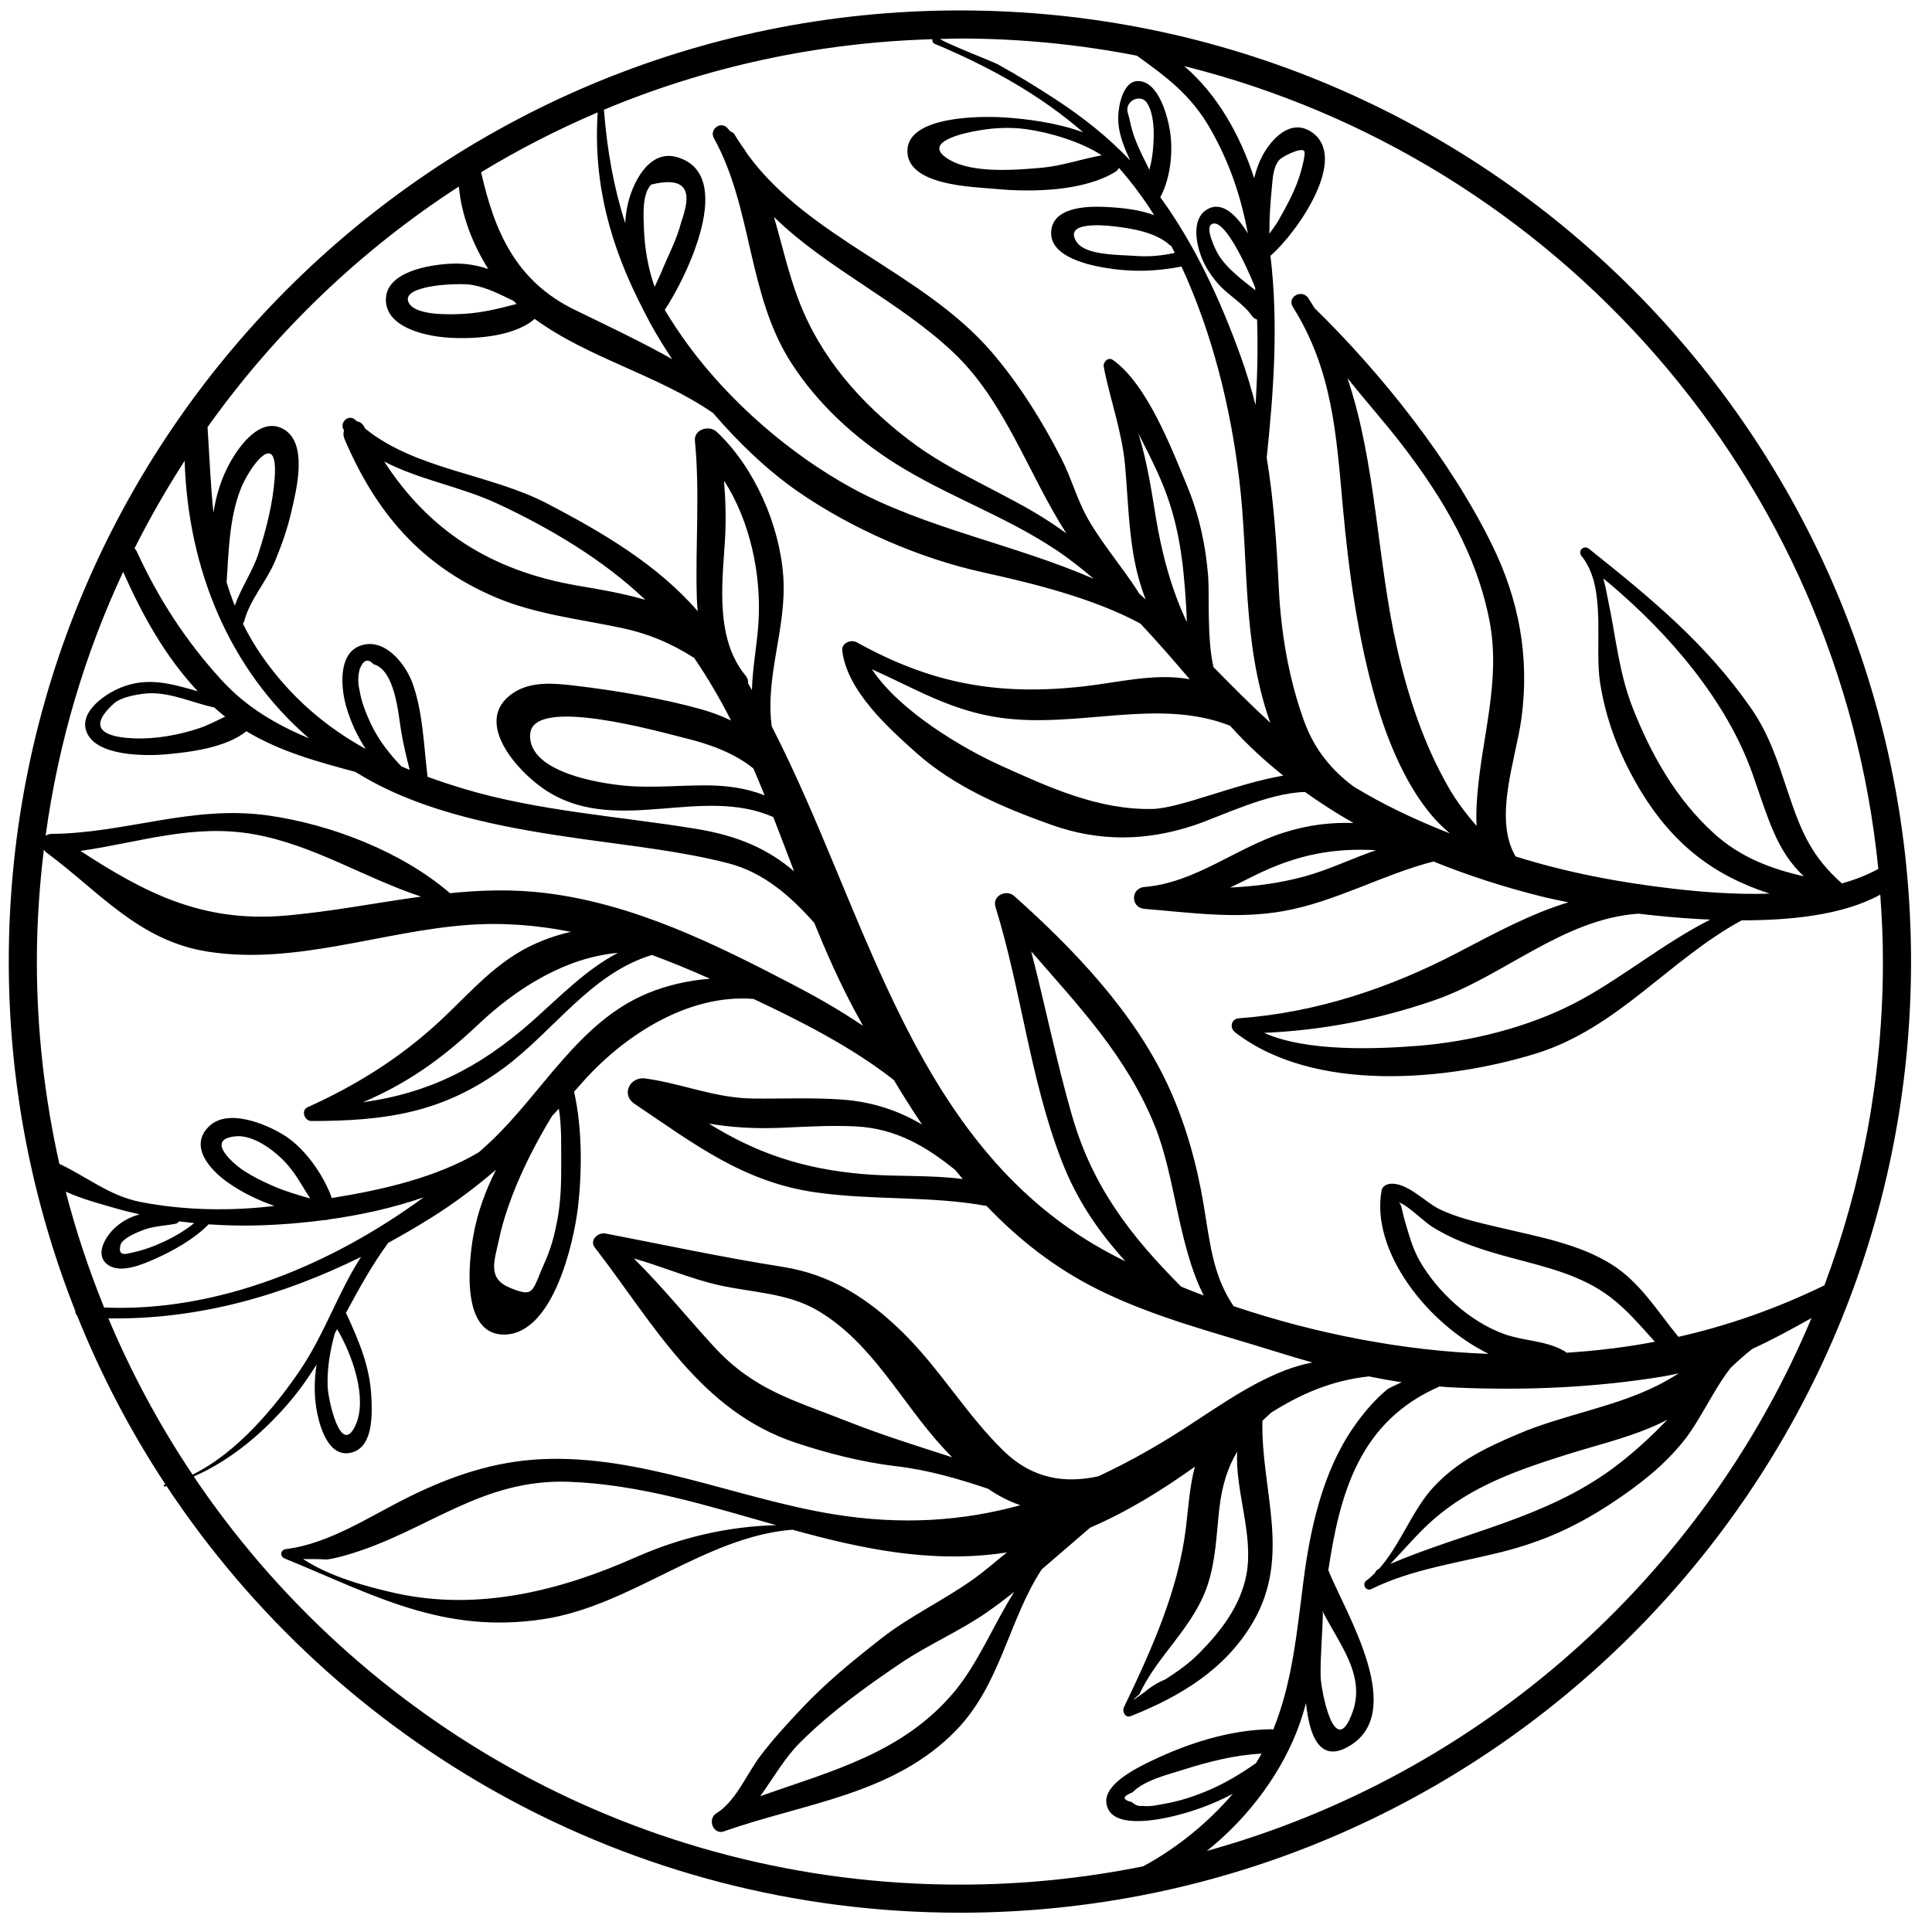 <svg width="65" height="65" viewBox="0 0 65 65" fill="none" xmlns="http://www.w3.org/2000/svg">
<path d="M21.711 20.18C20.922 19.95 20.108 19.819 19.437 19.704C16.508 19.201 14.431 17.847 12.926 15.527C14.108 16.146 15.49 16.366 16.736 16.945C18.475 17.754 20.283 18.819 21.711 20.18ZM61.38 43.244C59.769 44.028 58.139 44.598 56.468 44.977C55.762 44.12 55.191 43.151 54.227 42.543C53.113 41.84 51.705 41.598 50.446 41.298C49.764 41.135 49.054 40.985 48.418 40.675C47.954 40.45 47.336 39.771 46.771 39.828C46.648 39.84 46.509 39.911 46.483 40.046C46.108 42.058 47.981 44.517 50.081 45.547C50.056 45.546 50.032 45.547 50.007 45.546C47.248 45.447 44.275 44.879 41.503 43.944C40.805 42.917 40.707 41.806 40.494 40.526C40.262 39.142 39.877 37.758 39.28 36.483C38.131 34.029 36.118 31.925 34.122 30.146C33.855 29.909 33.375 30.134 33.492 30.513C34.364 33.325 34.653 36.31 35.723 39.065C36.248 40.418 36.979 41.456 37.863 42.436C37.712 42.361 37.561 42.286 37.414 42.208C30.683 38.659 29.238 30.8 25.965 24.439C25.733 22.722 26.478 21.128 26.351 19.375C26.227 17.658 25.38 15.716 24.112 14.527C23.864 14.294 23.342 14.439 23.38 14.83C23.551 16.606 23.391 18.332 23.444 20.117C23.448 20.266 23.458 20.415 23.474 20.562C22.106 18.986 20.257 17.907 18.429 16.951C16.486 15.935 14.006 15.809 12.288 14.421C12.279 14.404 12.269 14.388 12.26 14.37C12.198 14.247 12.106 14.19 12.01 14.175C11.994 14.161 11.977 14.149 11.962 14.134C11.725 13.905 11.395 14.23 11.574 14.479C11.548 14.566 11.545 14.663 11.588 14.763C12.633 17.218 14.143 19.018 16.666 20.093C18.009 20.665 19.468 20.822 20.884 21.121C21.836 21.321 22.606 21.656 23.355 22.136C23.816 22.81 24.226 23.514 24.595 24.24C24.283 24.09 23.949 23.963 23.588 23.862C22.256 23.491 20.693 23.225 19.317 23.066C18.638 22.986 17.871 22.913 17.271 23.311C15.82 24.272 17.498 26.088 18.517 26.685C20.858 28.059 23.624 26.44 26.015 27.488C26.253 28.094 26.483 28.704 26.716 29.313C25.85 28.58 24.874 28.123 23.403 27.883C20.827 27.462 18.118 27.29 15.617 26.542C15.196 26.416 14.786 26.28 14.385 26.134C14.257 25.098 14.231 23.946 13.873 22.971C13.635 22.326 12.921 21.418 12.105 21.73C11.346 22.02 11.479 23.207 11.658 23.808C11.81 24.316 12.029 24.774 12.303 25.198C10.968 24.458 9.798 23.477 8.829 22.095C8.571 21.726 8.357 21.356 8.172 20.984C8.192 20.96 8.209 20.931 8.219 20.892C8.403 20.18 8.962 19.57 9.246 18.895C9.473 18.352 9.667 17.802 9.799 17.229C9.963 16.518 10.402 14.854 9.49 14.412C8.746 14.051 8.07 14.984 7.765 15.517C7.448 16.07 7.274 16.652 7.181 17.248C7.084 16.316 7.047 15.359 6.982 14.371C9.262 11.167 12.132 8.416 15.438 6.275C15.521 7.222 15.895 8.21 16.428 9.05C16.049 8.925 15.649 8.85 15.181 8.871C14.49 8.902 13.015 9.123 12.983 10.051C12.951 10.99 14.245 11.283 14.938 11.348C15.782 11.426 17.252 11.371 17.989 10.728C19.778 12.042 22.134 12.618 23.96 13.876C23.969 13.882 23.978 13.885 23.987 13.891C24.864 14.914 25.85 15.85 26.853 16.543C28.672 17.799 30.938 18.788 33.093 19.261C34.66 19.605 36.765 20.111 38.369 20.981C38.938 21.587 39.483 22.216 40.027 22.853C38.869 22.635 37.599 22.965 36.455 23.093C33.563 23.417 31.32 22.996 28.824 21.609C28.63 21.502 28.308 21.633 28.337 21.888C28.492 23.235 29.882 24.483 30.823 25.324C32.107 26.472 33.76 27.175 35.371 27.75C36.977 28.323 38.561 28.302 40.167 27.769C41.057 27.473 42.647 26.677 43.904 26.645C44.428 27.018 44.973 27.368 45.537 27.689C44.791 27.665 44.036 27.743 43.176 28.017C41.596 28.52 40.206 29.703 38.507 29.841C38.034 29.879 38.033 30.54 38.507 30.578C40.066 30.705 41.614 30.932 43.174 30.654C44.932 30.342 46.507 29.426 48.227 28.984C49.41 29.463 50.62 29.849 51.81 30.147C52.124 30.226 52.444 30.292 52.764 30.358C51.505 30.74 50.347 31.369 49.042 32.05C46.754 33.246 44.27 34.072 41.685 34.259C41.418 34.278 41.358 34.58 41.556 34.733C44.218 36.787 48.688 36.365 51.67 35.447C54.422 34.599 56.163 32.282 58.6 30.963C60.178 30.966 61.989 30.802 63.259 30.099C63.313 30.843 63.349 31.593 63.349 32.351C63.349 36.184 62.65 39.854 61.38 43.244ZM56.096 47.764C55.53 48.354 54.93 48.908 54.261 49.402C51.99 51.078 49.305 51.539 46.773 52.617C47.252 52.126 47.688 51.596 48.207 51.139C49.514 49.989 51.077 49.453 52.722 48.934C53.825 48.585 55.056 48.312 56.096 47.764ZM52.699 45.511C52.681 45.49 52.658 45.471 52.633 45.456C51.996 45.091 51.291 45.129 50.606 44.882C49.458 44.469 48.371 43.478 47.768 42.429C47.524 42.004 47.397 41.524 47.26 41.059C47.14 40.651 47.166 40.435 46.983 40.439C47.247 40.433 47.888 41.088 48.17 41.265C49.017 41.798 49.98 42.088 50.946 42.344C52.086 42.647 53.224 42.917 54.177 43.639C54.723 44.053 55.201 44.611 55.676 45.142C54.7 45.327 53.709 45.448 52.699 45.511ZM40.601 62.273C42.038 61.13 43.179 59.563 43.735 57.968C43.811 57.749 43.878 57.526 43.94 57.298C44.053 58.401 44.398 59.267 45.301 58.797C47.425 57.689 45.258 54.252 44.69 52.828C45.081 50.231 45.74 47.818 48.431 46.647C48.616 46.662 48.801 46.676 48.989 46.684C51.334 46.785 53.678 46.686 55.998 46.302C56.166 46.275 56.322 46.237 56.482 46.203C56.241 46.355 55.996 46.497 55.746 46.622C54.28 47.35 52.604 47.598 51.102 48.234C50.008 48.697 49.055 49.15 48.238 50.021C47.523 50.785 47.105 51.992 46.394 52.783C46.384 52.787 46.374 52.791 46.365 52.795C46.316 52.818 46.278 52.873 46.259 52.922C46.17 53.01 46.079 53.096 45.979 53.169C45.806 53.295 45.952 53.555 46.147 53.458C47.48 52.797 49.071 52.58 50.5 52.221C51.932 51.861 53.057 51.35 54.299 50.521C55.183 49.931 55.98 49.309 56.646 48.478C57.208 47.778 57.631 46.783 58.222 46.024C58.459 45.798 58.701 45.578 58.96 45.379C59.627 45.074 60.273 44.722 60.946 44.344C57.301 53.042 49.81 59.722 40.601 62.273ZM42.255 59.319C41.716 59.697 41.158 60.033 40.541 60.282C40.117 60.453 39.681 60.596 39.232 60.676C38.988 60.719 38.701 60.793 38.453 60.757C38.313 60.776 38.188 60.733 38.08 60.63C37.749 60.549 37.757 60.439 38.105 60.3C38.495 59.894 39.31 59.698 39.813 59.539C40.651 59.274 41.553 59.041 42.444 58.999C42.384 59.107 42.322 59.214 42.255 59.319ZM44.495 54.231L44.498 54.211C45.045 55.299 45.952 56.349 45.508 57.595C44.899 59.301 44.44 56.837 44.431 56.404C44.418 55.702 44.492 54.994 44.507 54.291C44.507 54.269 44.5 54.251 44.495 54.231ZM34.123 53.558C33.427 54.659 32.911 55.95 32.115 56.907C30.387 58.984 27.964 59.584 25.578 60.431C26.019 59.816 26.407 59.133 26.92 58.623C27.951 57.599 29.093 56.776 30.29 55.965C31.232 55.328 32.289 54.882 33.221 54.232C33.525 54.019 33.825 53.793 34.123 53.558ZM26.112 51.313C24.466 51.355 22.88 51.731 21.375 52.398C18.859 53.514 16.092 54.215 13.317 53.602C12.324 53.383 11.079 53.037 10.199 52.453C10.463 52.451 10.726 52.453 10.989 52.468C11.24 52.44 11.558 52.349 11.792 52.278C14.396 51.49 16.204 49.749 19.131 49.853C21.529 49.938 23.815 50.663 26.112 51.313ZM32.032 49.028C30.844 48.645 29.654 48.274 28.483 47.81C26.69 47.099 25.36 46.771 24.004 45.29C23.1 44.302 22.269 43.276 21.325 42.34C22.277 42.606 23.205 43.014 24.161 43.232C25.292 43.49 26.493 43.49 27.519 44.097C29.359 45.186 30.319 47.175 31.719 48.697C31.821 48.808 31.926 48.919 32.032 49.028ZM41.935 52.974C41.736 54.021 41.088 54.867 40.357 55.609C40.002 55.97 39.622 56.233 39.202 56.504C38.947 56.609 38.714 56.752 38.503 56.933C38.075 57.242 38.02 57.264 38.337 56.998C38.924 55.706 40.17 54.742 40.636 53.303C40.907 52.468 40.925 51.623 41.023 50.755C41.115 49.949 41.317 49.35 41.624 48.838C41.549 50.162 42.186 51.641 41.935 52.974ZM39.738 43.288C38.036 41.575 36.755 39.932 36.062 37.517C35.539 35.698 35.167 33.84 34.694 32.007C36.279 33.836 37.905 35.529 38.854 37.883C39.548 39.606 39.632 41.875 40.499 43.587C40.243 43.49 39.989 43.391 39.738 43.288ZM6.518 49.675C7.796 49.118 8.912 48.154 9.791 47.109C10.111 46.728 10.389 46.324 10.65 45.909C10.566 46.464 10.561 47.029 10.68 47.582C10.793 48.11 11.1 49.076 11.848 48.864C12.575 48.658 12.52 47.526 12.493 46.98C12.443 45.973 12.076 45.121 11.664 44.219C11.656 44.203 11.644 44.194 11.634 44.181C12.071 43.367 12.515 42.559 13.062 41.814C13.553 41.546 14.039 41.262 14.517 40.963C15.286 40.482 16.005 39.94 16.688 39.355C16.337 40.052 16.061 40.786 15.919 41.602C15.764 42.497 15.506 44.936 16.987 44.9C18.628 44.86 19.306 41.767 19.441 40.647C19.585 39.439 19.593 37.957 19.314 36.73C19.379 36.657 19.445 36.584 19.51 36.51C20.925 34.872 23.128 33.427 25.353 33.609C26.942 34.357 28.651 35.222 30.073 36.336C30.377 36.844 30.692 37.345 31.022 37.834C30.243 37.376 29.386 37.073 28.339 36.995C27.337 36.92 26.33 36.972 25.331 36.959C24.036 36.941 22.963 36.457 21.708 36.283C21.198 36.212 20.881 36.824 21.348 37.137C23.347 38.48 25 39.768 27.442 40.116C29.375 40.391 31.298 40.226 33.193 40.573C34.268 41.7 35.501 42.672 36.962 43.395C38.858 44.335 40.922 44.845 42.928 45.475C43.338 45.604 43.745 45.724 44.153 45.839C43.839 45.902 43.524 45.99 43.206 46.114C41.833 46.651 40.608 47.599 39.364 48.363C38.555 48.861 37.754 49.295 36.95 49.669C35.835 49.912 34.74 49.767 33.752 48.801C32.516 47.592 31.637 46.082 30.409 44.865C29.241 43.708 27.972 42.88 26.328 42.621C24.318 42.305 22.362 41.883 20.366 41.499C20.129 41.453 19.822 41.723 20.008 41.964C22.004 44.553 23.548 47.475 26.795 48.548C27.855 48.898 29.019 49.196 30.128 49.326C31.24 49.457 32.24 49.751 33.243 50.088C33.579 50.321 33.941 50.508 34.328 50.641C32.366 51.181 30.323 51.315 28.054 50.947C24.793 50.419 21.561 48.932 18.209 49.093C16.628 49.169 15.204 49.651 13.789 50.346C12.467 50.993 11.109 51.932 9.617 52.118C9.436 52.141 9.404 52.362 9.575 52.432C12.579 53.662 14.899 54.991 18.287 54.474C21.234 54.025 23.714 51.7 26.658 51.465C28.97 52.102 31.301 52.605 33.777 52.245C33.812 52.24 33.845 52.231 33.88 52.225C33.515 52.519 33.163 52.831 32.785 53.103C31.768 53.836 30.632 54.354 29.645 55.128C28.686 55.88 27.78 56.616 26.943 57.509C26.458 58.026 25.98 58.542 25.555 59.111C25.123 59.691 24.743 60.617 24.103 61.005C23.79 61.193 23.992 61.744 24.359 61.614C27.068 60.656 30.077 60.385 32.183 58.198C33.672 56.651 33.932 54.507 35.047 52.8C35.596 52.334 36.136 51.857 36.674 51.398C37.92 50.861 39.09 50.141 40.201 49.344C40.023 50.005 39.98 50.721 39.902 51.375C39.648 53.51 38.736 55.513 37.812 57.443C37.746 57.582 37.86 57.809 38.039 57.738C39.706 57.079 41.235 56.161 42.163 54.563C43.457 52.331 42.422 50.143 42.472 47.802C42.568 47.71 42.666 47.617 42.77 47.524C43.761 46.903 44.789 46.444 46.056 46.308C46.421 46.383 46.788 46.448 47.159 46.503C46.91 46.615 46.713 46.711 46.662 46.753C46.235 47.106 45.834 47.586 45.521 48.042C44.499 49.529 44.081 51.425 43.855 53.179C43.638 54.859 43.481 56.619 42.835 58.191C42.811 58.187 42.792 58.177 42.766 58.178C41.376 58.197 39.967 58.65 38.722 59.25C38.264 59.47 37.17 60.005 37.22 60.631C37.297 61.59 39.008 61.22 39.55 61.085C40.182 60.928 40.858 60.682 41.478 60.351C40.648 61.315 39.603 62.175 38.459 62.791C36.467 63.193 34.405 63.406 32.295 63.406C21.559 63.406 12.096 57.957 6.518 49.675ZM11.265 44.859C11.291 44.812 11.316 44.765 11.341 44.718C11.852 45.569 12.363 47.032 11.973 47.923C11.468 49.078 11.037 47.081 11.023 46.645C11.002 46.041 11.103 45.44 11.265 44.859ZM3.647 44.355C6.639 44.404 9.484 43.602 12.147 42.287C11.365 43.501 10.923 44.875 10.098 46.094C9.253 47.34 7.97 48.884 6.478 49.612C5.375 47.965 4.424 46.206 3.647 44.355ZM9.206 39.909C8.863 39.761 8.525 39.596 8.21 39.393C7.937 39.217 6.829 38.329 7.938 38.229C8.563 38.172 9.321 38.773 9.695 39.211C9.986 39.553 10.194 39.948 10.435 40.322C10.02 40.201 9.606 40.083 9.206 39.909ZM5.903 41.172C5.959 41.161 5.998 41.129 6.027 41.09C6.196 41.112 6.364 41.132 6.534 41.149C5.968 41.615 5.121 41.999 4.479 42.135C4.276 42.177 3.951 42.308 4.053 41.888C4.112 41.648 4.709 41.419 4.878 41.361C5.212 41.246 5.558 41.24 5.903 41.172ZM3.503 43.99C2.993 42.728 2.556 41.429 2.212 40.091C2.783 40.353 3.447 40.522 3.849 40.64C4.127 40.722 4.412 40.792 4.699 40.856C4.407 40.936 4.129 41.066 3.863 41.312C3.563 41.588 3.184 42.185 3.595 42.526C4.024 42.881 4.792 42.539 5.21 42.356C5.813 42.091 6.553 41.674 7.018 41.191C7.608 41.232 8.198 41.244 8.775 41.225C9.45 41.203 10.176 41.146 10.918 41.048C10.964 41.052 11.005 41.046 11.041 41.03C12.12 40.881 13.226 40.64 14.256 40.281C11.138 42.565 7.319 44.151 3.503 43.99ZM18.881 39.114C18.887 39.763 18.869 40.419 18.749 41.058C18.661 41.527 18.54 41.996 18.343 42.433C17.89 43.439 18.003 43.673 17.167 43.331C16.387 43.011 16.627 42.449 16.794 41.676C16.901 41.176 17.054 40.699 17.237 40.22C17.588 39.3 18.061 38.391 18.576 37.543C18.652 37.462 18.727 37.382 18.802 37.3C18.9 37.897 18.877 38.547 18.881 39.114ZM20.79 32.058C19.709 32.625 18.874 33.498 17.903 34.36C16.107 35.953 14.381 36.783 12.212 37.085C13.649 36.465 14.79 35.697 16.094 34.464C17.394 33.234 19.034 32.214 20.79 32.058ZM1.475 28.585C1.499 28.622 1.527 28.655 1.565 28.684C3.352 30.007 4.666 31.654 6.997 32.018C9.93 32.477 12.827 31.333 15.736 31.119C16.927 31.031 18.08 31.127 19.206 31.35C18.552 31.501 17.928 31.745 17.378 32.086C16.378 32.703 15.624 33.592 14.773 34.377C13.444 35.603 11.989 36.511 10.35 37.251C10.116 37.357 10.244 37.715 10.475 37.715C12.96 37.715 14.896 37.446 16.948 35.932C18.639 34.685 19.864 32.761 21.932 32.129C22.589 32.369 23.24 32.639 23.886 32.929C23.15 32.983 22.425 33.154 21.778 33.422C19.487 34.373 18.26 36.741 16.53 38.385C16.395 38.513 16.254 38.638 16.115 38.763C14.697 39.608 12.882 40.032 11.162 40.306C10.89 39.53 10.251 38.622 9.555 38.191C8.939 37.81 7.671 37.282 7.037 37.891C6.331 38.57 7.089 39.38 7.669 39.786C8.18 40.144 8.697 40.383 9.232 40.572C7.749 40.752 6.188 40.723 4.728 40.439C3.678 40.235 2.889 39.569 1.997 39.157C1.507 36.966 1.24 34.69 1.24 32.351C1.24 31.075 1.326 29.821 1.475 28.585ZM7.216 23.805C7.233 23.821 7.248 23.838 7.265 23.853C7.367 23.944 7.47 24.029 7.575 24.111C7.291 24.244 7.012 24.396 6.717 24.495C6.011 24.732 5.228 24.873 4.482 24.84C3.885 24.814 2.721 24.664 3.839 23.663C4.102 23.427 4.784 23.325 5.083 23.323C5.802 23.318 6.511 23.653 7.216 23.805ZM14.168 30.165C12.637 30.373 11.114 30.679 9.558 30.808C6.764 31.039 4.83 30.009 2.706 28.628C4.668 28.35 6.495 27.701 8.55 28.069C10.553 28.427 12.276 29.544 14.168 30.165ZM32.39 39.667C31.294 39.524 30.152 39.596 29.035 39.501C26.954 39.323 25.39 38.761 23.852 37.803C24.62 37.932 25.399 37.982 26.31 37.942C27.123 37.906 27.984 37.855 28.798 37.897C30.147 37.967 31.167 38.576 32.139 39.365C32.221 39.467 32.306 39.566 32.39 39.667ZM27.395 31.049C27.803 32.051 28.238 33.037 28.745 33.98C28.84 34.158 28.937 34.335 29.034 34.513C28.297 34.013 27.517 33.565 26.724 33.15C24.086 31.773 21.358 30.417 18.367 30.047C17.274 29.911 16.203 29.943 15.139 30.05C13.511 28.645 11.114 27.73 9.017 27.435C6.467 27.076 4.233 28.034 1.735 28.055C1.652 28.056 1.586 28.082 1.534 28.121C1.961 24.987 2.853 22.003 4.143 19.239C4.789 20.695 5.561 22.094 6.655 23.257C5.797 23.016 4.989 22.757 4.061 23.134C3.555 23.339 2.682 23.922 2.898 24.583C3.187 25.469 4.945 25.436 5.606 25.377C6.411 25.304 7.606 25.154 8.289 24.602C9.421 25.284 10.669 25.624 11.95 25.968C12.201 26.121 12.458 26.268 12.726 26.405C14.793 27.467 17.308 27.905 19.58 28.226C21.194 28.455 22.939 28.639 24.514 29.047C25.696 29.354 26.602 30.155 27.395 31.049ZM25.725 26.759C25.075 26.503 24.399 26.418 23.663 26.423C22.887 26.427 22.109 26.493 21.33 26.456C20.53 26.419 17.731 26.068 17.838 24.691C17.937 23.4 22.219 24.63 23.034 24.829C23.835 25.023 24.697 25.324 25.347 25.854C25.477 26.154 25.602 26.456 25.725 26.759ZM25.521 20.889C25.478 21.66 25.317 22.449 25.298 23.218C25.255 23.144 25.214 23.068 25.17 22.994C25.179 22.909 25.157 22.818 25.089 22.736C24.067 21.505 24.293 19.672 24.388 18.218C24.435 17.495 24.41 16.835 24.36 16.17C25.248 17.549 25.609 19.337 25.521 20.889ZM12.476 24.348C12.313 24.002 12.159 23.614 12.098 23.232C12.037 22.99 12.038 22.749 12.103 22.507C12.224 22.199 12.379 22.145 12.565 22.346C13.293 22.548 13.397 24.002 13.497 24.603C13.57 25.044 13.674 25.472 13.783 25.901C13.69 25.863 13.597 25.825 13.505 25.785C13.094 25.357 12.728 24.885 12.476 24.348ZM10.398 24.841C9.319 24.389 8.31 23.818 7.441 22.866C6.257 21.57 5.333 20.148 4.603 18.556C4.582 18.511 4.555 18.478 4.526 18.45C5.035 17.435 5.599 16.453 6.212 15.504C6.323 19.119 7.694 22.51 10.398 24.841ZM7.624 19.591C7.694 18.547 7.714 17.439 8.092 16.467C8.39 15.701 9.356 14.395 9.243 16.06C9.183 16.937 8.955 17.824 8.683 18.657C8.498 19.222 8.097 19.8 7.9 20.379C7.795 20.118 7.703 19.855 7.624 19.591ZM38.25 1.873C39.233 2.584 40.068 3.186 40.725 4.342C41.382 5.496 41.754 6.634 41.983 7.854C41.578 7.195 41.073 6.721 40.564 7.077C40.115 7.39 40.236 8.121 40.385 8.551C40.512 8.921 40.718 9.242 40.972 9.537C41.311 9.929 41.823 10.2 42.112 10.618C42.161 10.69 42.225 10.728 42.293 10.751C42.326 11.7 42.302 12.665 42.243 13.63C42.103 13.088 41.94 12.539 41.737 11.976C41.058 10.093 40.211 8.254 39.037 6.634C39.373 6.015 39.469 5.14 39.369 4.45C39.297 3.947 38.986 2.718 38.279 2.727C37.78 2.733 37.629 3.562 37.621 3.929C37.61 4.484 37.817 4.942 38.024 5.401C37.283 4.611 36.42 3.935 35.518 3.344C34.881 2.927 34.22 2.523 33.553 2.155C33.428 2.087 31.93 1.503 31.622 1.313C31.847 1.308 32.069 1.296 32.295 1.296C34.333 1.296 36.322 1.498 38.25 1.873ZM46.297 28.604C45.513 28.87 44.742 29.247 43.949 29.47C43.087 29.712 42.24 29.819 41.387 29.861C41.663 29.728 41.936 29.591 42.203 29.458C43.68 28.727 44.903 28.529 46.297 28.604ZM41.438 24.475C41.967 25.06 42.551 25.598 43.174 26.095C41.581 26.365 39.709 27.194 38.774 27.216C36.96 27.258 35.281 26.484 33.665 25.754C32.416 25.19 30.273 23.937 29.333 22.516C30.75 23.147 31.982 23.911 33.649 24.147C36.27 24.518 38.968 23.458 41.388 24.418C41.405 24.437 41.421 24.456 41.438 24.475ZM35.875 17.943C35.707 17.824 35.539 17.704 35.367 17.59C33.825 16.574 32.066 15.938 30.598 14.817C28.971 13.575 27.622 12.056 26.881 10.128C26.517 9.182 26.31 8.221 26.039 7.299C27.807 9.033 30.256 10.131 32.093 11.875C33.818 13.513 34.6 15.958 35.875 17.943ZM38.882 17.373C38.731 16.446 38.595 15.553 38.321 14.654C38.313 14.631 38.304 14.603 38.293 14.573C38.565 15.106 38.841 15.639 39.073 16.189C39.662 17.581 39.814 18.878 39.906 20.379C39.916 20.545 39.922 20.733 39.93 20.931C39.409 19.823 39.088 18.639 38.882 17.373ZM42.227 9.669C42.23 9.7 42.231 9.732 42.234 9.764C42.02 9.59 41.795 9.429 41.586 9.239C41.347 9.023 41.127 8.806 40.966 8.523C40.892 8.392 40.553 7.702 40.747 7.555C41.15 7.25 41.928 8.92 42.227 9.669ZM42.707 7.862C42.703 7.341 42.74 6.821 42.791 6.299C42.82 6.006 42.831 5.63 43.032 5.39C43.134 5.268 43.745 4.963 43.87 5.071C43.948 5.138 43.794 5.671 43.77 5.762C43.615 6.331 43.306 6.901 43.016 7.411C42.932 7.559 42.817 7.708 42.707 7.862ZM38.762 5.275C38.742 5.416 38.705 5.564 38.67 5.714C38.593 5.552 38.509 5.392 38.43 5.227C38.237 4.827 38.09 4.468 38.007 4.032C37.986 3.924 37.919 3.775 37.927 3.668C37.949 3.346 38.391 3.177 38.583 3.454C38.882 3.885 38.833 4.779 38.762 5.275ZM39.353 8.242C39.37 8.258 39.389 8.264 39.407 8.275C39.447 8.353 39.486 8.43 39.525 8.508C39.074 8.604 38.661 8.646 38.174 8.609C37.674 8.57 36.53 8.596 36.229 8.151C35.762 7.459 37.068 7.567 37.472 7.614C38.087 7.686 38.872 7.81 39.353 8.242ZM37.067 5.226C36.386 5.347 35.735 5.583 35.034 5.645C34.145 5.723 32.738 5.834 31.956 5.383C31.032 4.851 32.15 4.544 32.708 4.43C33.317 4.306 33.918 4.262 34.53 4.346C35.297 4.452 36.371 4.765 37.067 5.226ZM23.162 11.623C22.87 11.226 22.607 10.827 22.365 10.426C23.05 9.408 24.823 5.86 22.767 5.284C21.82 5.018 21.263 6.186 21.108 6.928C21.068 7.117 21.047 7.312 21.034 7.508C20.651 6.315 20.424 5.059 20.319 3.692C23.734 2.263 27.46 1.434 31.366 1.319C31.368 1.337 31.37 1.354 31.372 1.372C31.377 1.425 31.402 1.455 31.45 1.475C33.304 2.253 35.004 3.199 36.443 4.452C35.563 4.13 34.546 3.994 33.712 3.946C32.997 3.906 30.572 3.897 30.529 5.049C30.483 6.259 32.781 6.287 33.498 6.356C34.708 6.472 36.449 6.439 37.519 5.785C37.582 5.747 37.62 5.699 37.645 5.648C38.075 6.137 38.471 6.665 38.83 7.238C38.343 7.058 37.806 6.996 37.276 6.966C36.701 6.933 35.538 6.927 35.382 7.671C35.192 8.576 36.496 8.891 37.117 8.999C38.026 9.159 38.867 9.142 39.75 8.967C40.792 11.227 41.4 13.694 41.694 16.14C42.023 18.88 41.783 21.547 42.703 24.218C42.715 24.253 42.729 24.285 42.742 24.32C42.088 23.722 41.462 23.091 40.825 22.442C40.6 21.458 40.694 19.972 40.647 19.39C40.562 18.328 40.344 17.329 39.938 16.345C39.413 15.077 38.589 12.921 37.442 12.11C37.28 11.995 37.103 12.184 37.135 12.346C37.352 13.465 37.751 14.517 37.853 15.672C37.947 16.746 37.971 17.872 38.184 18.933C38.269 19.359 38.391 19.77 38.543 20.169C38.468 20.099 38.393 20.03 38.318 19.961C38.315 19.953 38.314 19.946 38.309 19.938C37.773 19.092 37.102 18.331 36.606 17.463C36.237 16.816 36.045 16.083 35.706 15.421C35.064 14.166 34.28 12.91 33.362 11.843C31.06 9.165 27.238 8.043 25.158 5.202C25.087 5.088 25.011 4.975 24.93 4.864C24.858 4.752 24.781 4.644 24.714 4.527C24.68 4.47 24.629 4.437 24.573 4.424C24.535 4.382 24.501 4.34 24.462 4.299C24.235 4.062 23.861 4.364 24.016 4.643C25.331 7.016 25.135 9.919 26.636 12.233C27.527 13.607 28.764 14.739 30.139 15.604C31.874 16.694 33.808 17.355 35.518 18.493C35.974 18.796 36.393 19.128 36.798 19.474C34.16 18.322 31.143 17.776 28.663 16.42C26.576 15.279 24.563 13.528 23.162 11.623ZM22.025 9.652C21.8 9.024 21.688 8.335 21.664 7.685C21.65 7.282 21.593 6.522 21.91 6.21C22.891 5.966 23.264 6.267 23.029 7.111C23 7.231 22.964 7.349 22.921 7.466C22.774 8.054 22.469 8.616 22.241 9.179C22.188 9.308 22.102 9.475 22.025 9.652ZM16.187 5.795C17.438 5.034 18.749 4.361 20.109 3.781C19.951 6.197 20.545 8.301 21.635 10.409C21.644 10.426 21.651 10.445 21.66 10.463C21.662 10.468 21.666 10.47 21.669 10.474C21.742 10.613 21.809 10.752 21.886 10.891C22.102 11.283 22.347 11.683 22.614 12.082C21.539 11.479 20.409 10.946 19.331 10.421C17.35 9.454 16.634 7.779 16.187 5.795ZM17.382 10.226C16.798 10.38 16.216 10.526 15.6 10.559C15.245 10.578 13.927 10.649 13.736 10.151C13.52 9.585 15.445 9.508 15.879 9.585C16.4 9.678 16.826 9.908 17.278 10.123C17.313 10.157 17.347 10.193 17.382 10.226ZM49.702 26.758C49.67 27.161 49.66 27.496 49.679 27.787C49.328 27.389 48.999 26.95 48.735 26.491C47.9 25.038 47.373 23.434 47.003 21.807C46.327 18.838 46.302 15.593 45.333 12.72C45.944 13.493 46.611 14.233 47.186 14.984C48.549 16.766 49.681 18.653 50.113 20.89C50.5 22.897 49.858 24.777 49.702 26.758ZM60.688 29.484C59.585 29.227 58.568 28.858 57.66 28.035C56.392 26.886 55.543 25.378 54.925 23.8C54.467 22.628 54.366 21.438 54.109 20.222C54.059 19.985 54.015 19.716 53.941 19.463C54.003 19.512 54.063 19.56 54.122 19.61C56.127 21.294 58.085 23.55 58.963 26.041C59.493 27.544 59.761 28.612 60.688 29.484ZM57.113 30.918C57.25 30.926 57.394 30.933 57.541 30.939C55.961 31.733 54.511 32.95 53.013 33.731C51.413 34.566 49.48 35.046 47.686 35.187C46.375 35.289 43.973 35.402 42.529 34.749C44.481 34.666 46.38 34.299 48.244 33.657C50.598 32.848 52.559 30.924 55.122 30.739C55.788 30.818 56.454 30.882 57.113 30.918ZM63.194 29.234C62.817 29.44 62.404 29.6 61.969 29.722C60.961 28.828 60.603 28.002 60.161 26.672C59.818 25.64 59.523 24.698 58.896 23.803C57.371 21.622 55.514 20.104 53.459 18.463C53.284 18.324 53.065 18.536 53.212 18.71C53.286 18.799 53.347 18.896 53.403 18.997C53.398 18.999 53.393 19.001 53.389 18.997C53.398 19.005 53.407 19.014 53.416 19.022C53.996 20.102 53.654 21.828 53.833 22.97C54.027 24.204 54.461 25.339 55.089 26.423C56.244 28.416 57.678 29.46 59.538 30.065C58.409 30.102 57.276 30.012 56.307 29.901C54.498 29.694 52.728 29.359 50.992 28.815C50.229 27.534 51.004 25.536 51.189 24.157C51.464 22.101 51.106 20.174 50.19 18.313C48.795 15.474 46.484 12.571 44.226 10.365C44.155 10.251 44.088 10.136 44.011 10.024C43.795 9.712 43.289 9.996 43.496 10.325C44.837 12.463 44.958 14.629 45.182 17.091C45.381 19.266 45.686 21.477 46.291 23.579C46.653 24.834 47.208 26.201 48.001 27.226C48.256 27.556 48.514 27.815 48.778 28.038C47.655 27.599 46.555 27.084 45.537 26.46C44.812 25.918 44.233 25.236 43.881 24.276C43.358 22.849 43.096 21.282 43.023 19.773C42.947 18.224 42.849 16.809 42.617 15.4C42.855 13.136 43.013 10.86 42.743 8.606C43.66 7.81 45.424 5.266 44.1 4.426C43.408 3.987 42.772 4.679 42.47 5.246C42.349 5.474 42.26 5.727 42.195 5.995C41.73 4.556 40.964 3.188 39.845 2.225C52.37 5.354 61.883 16.085 63.194 29.234ZM32.295 0.351C14.622 0.351 0.295 14.678 0.295 32.351C0.295 36.502 1.094 40.464 2.532 44.103C2.53 44.161 2.552 44.218 2.594 44.26C3.397 46.261 4.395 48.164 5.567 49.942C5.556 49.945 5.545 49.949 5.533 49.951C5.494 49.96 5.51 50.022 5.55 50.012C5.568 50.008 5.584 50.001 5.602 49.996C11.331 58.645 21.144 64.351 32.295 64.351C49.968 64.351 64.295 50.024 64.295 32.351C64.295 14.678 49.968 0.351 32.295 0.351Z" fill="currentColor"/>
</svg>
